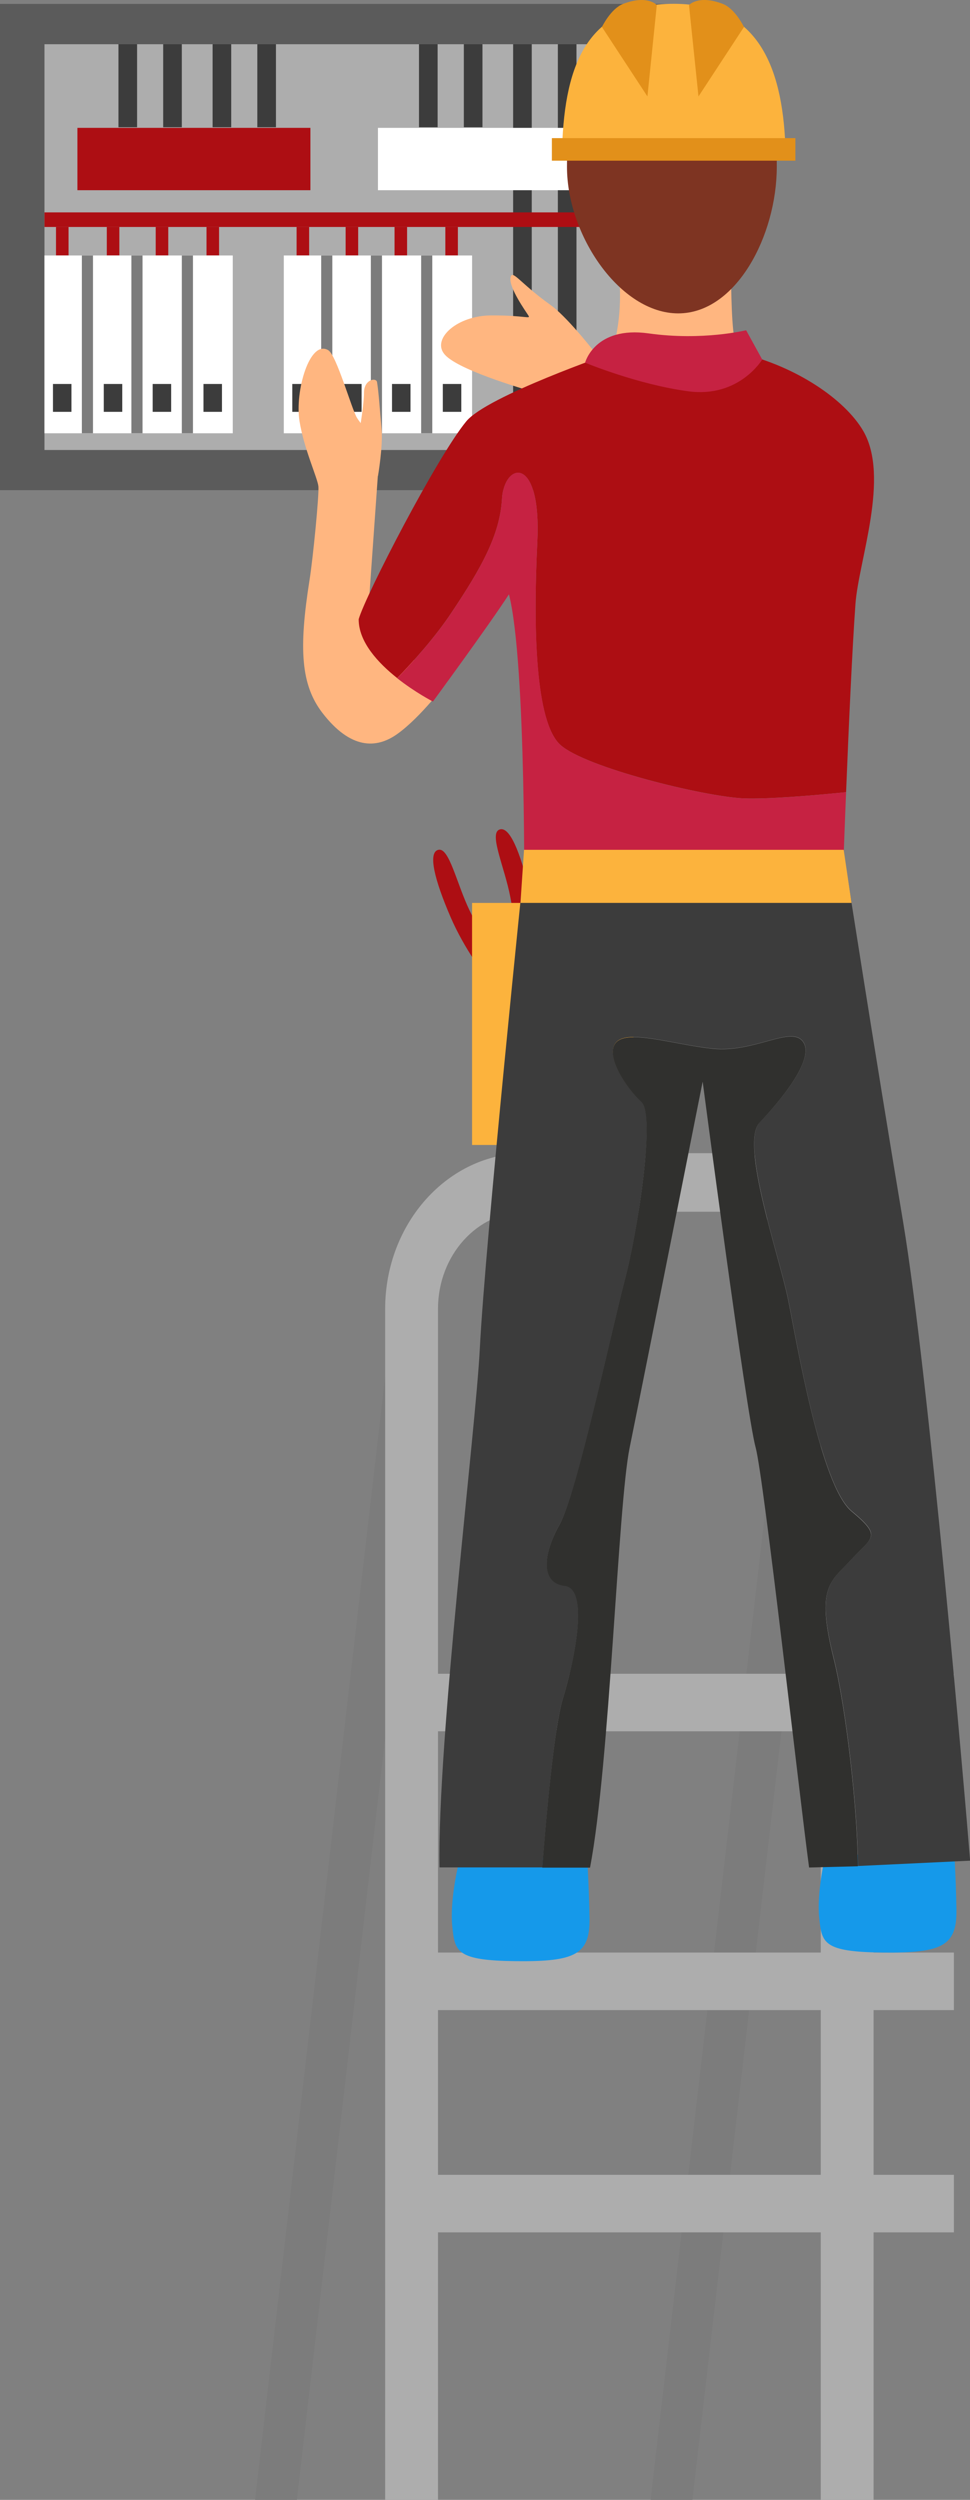 <svg width="765.6" height="1972.7" viewBox="0 0 765.6 1972.7" xmlns="http://www.w3.org/2000/svg" xmlns:xlink="http://www.w3.org/1999/xlink" overflow="hidden"><rect x="0" y="0" width="765.6" height="1972.7" fill="#808080" stroke="none"/><defs></defs><g><g><rect x="0" y="3.1" width="536" height="383.7" fill="#5B5B5B"/><rect x="35.1" y="34.9" width="472.7" height="320.2" fill="#ADADAD"/><rect x="61.1" y="100.9" width="183.9" height="49.2" fill="#AD0E13"/><g><rect x="93.5" y="34.9" width="14.7" height="65.5" fill="#3C3C3C"/><rect x="128.8" y="34.9" width="14.7" height="65.5" fill="#3C3C3C"/><rect x="167.8" y="34.9" width="14.7" height="65.5" fill="#3C3C3C"/><rect x="203.1" y="34.9" width="14.7" height="65.5" fill="#3C3C3C"/></g><rect x="440.3" y="34.9" width="14.7" height="320.2" fill="#3C3C3C"/><rect x="405" y="34.9" width="14.7" height="320.2" fill="#3C3C3C"/><rect x="298.3" y="100.9" width="183.9" height="49.2" fill="#FFFFFF"/><g><rect x="330.7" y="34.9" width="14.7" height="65.5" fill="#3C3C3C"/><rect x="366.1" y="34.9" width="14.7" height="65.5" fill="#3C3C3C"/></g><g><rect x="84.3" y="179.1" width="9.9" height="22.5" fill="#AD0E13"/><rect x="44.2" y="179.1" width="9.9" height="22.5" fill="#AD0E13"/><rect x="122.9" y="179.1" width="9.9" height="22.5" fill="#AD0E13"/><rect x="163" y="179.1" width="9.9" height="22.5" fill="#AD0E13"/></g><g><rect x="272.8" y="179.1" width="9.9" height="22.5" fill="#AD0E13"/><rect x="234.1" y="179.1" width="9.9" height="22.5" fill="#AD0E13"/><rect x="311.4" y="179.1" width="9.9" height="22.5" fill="#AD0E13"/><rect x="351.5" y="179.1" width="9.9" height="22.5" fill="#AD0E13"/></g><g><rect x="35.1" y="201.6" width="148.6" height="140.3" fill="#FFFFFF"/><rect x="64.6" y="201.6" width="8.8" height="140.3" fill="#7C7C7C"/><rect x="103.7" y="201.6" width="8.8" height="140.3" fill="#7C7C7C"/><rect x="143.5" y="201.6" width="8.8" height="140.3" fill="#7C7C7C"/><rect x="41.8" y="303" width="14.6" height="22" fill="#3C3C3C"/><rect x="81.9" y="303" width="14.6" height="22" fill="#3C3C3C"/><rect x="120.5" y="303" width="14.6" height="22" fill="#3C3C3C"/><rect x="160.6" y="303" width="14.6" height="22" fill="#3C3C3C"/></g><g><rect x="224" y="201.6" width="148.6" height="140.3" fill="#FFFFFF"/><rect x="253.5" y="201.6" width="8.8" height="140.3" fill="#7C7C7C"/><rect x="292.7" y="201.6" width="8.8" height="140.3" fill="#7C7C7C"/><rect x="332.4" y="201.6" width="8.8" height="140.3" fill="#7C7C7C"/><rect x="230.7" y="303" width="14.6" height="22" fill="#3C3C3C"/><rect x="270.8" y="303" width="14.6" height="22" fill="#3C3C3C"/><rect x="309.4" y="303" width="14.6" height="22" fill="#3C3C3C"/><rect x="349.5" y="303" width="14.6" height="22" fill="#3C3C3C"/></g><rect x="35.1" y="167.6" width="472.7" height="11.5" fill="#AD0E13"/></g><g><path d="M234.3 1972.7 337 1086.5 304.4 1082.7 201.3 1972.7Z" fill="#7C7C7C"/><path d="M546.5 1972.7 649.2 1086.5 616.7 1082.7 513.5 1972.7Z" fill="#7C7C7C"/><g><path d="M345.7 1972.7 345.7 1032.9C345.7 990.6 376.7 956.2 414.9 956.2L578.6 956.2C616.7 956.2 647.8 990.6 647.8 1032.9L647.8 1972.7 689.5 1972.7 689.5 1032.9C689.5 965.1 639.8 910 578.6 910L414.9 910C353.8 910 304 965.1 304 1032.9L304 1972.7 345.7 1972.7Z" fill="#ADADAD"/></g><rect x="338" y="1540.8" width="414.9" height="45.4" fill="#ADADAD"/><rect x="338" y="1320.8" width="414.9" height="45.4" fill="#ADADAD"/><rect x="338" y="1716.2" width="414.9" height="45.4" fill="#ADADAD"/></g><g><path d="M387.8 248.9C414.8 248.8 419.1 252.2 417 248.9 414.9 245.6 401.9 227.4 402.9 219.5 403.9 211.6 409.8 223 434.3 240.5 458.8 258 510 333 510 333 510 333 462.4 357.5 457.3 352.1 452.3 346.7 439.3 314.8 424.6 310.4 409.9 306 359.1 291.1 350.3 278.9 341.4 266.9 360.8 249 387.8 248.9Z" fill="#FFB680"/><g><path d="M423.6 757.3C423.6 757.3 424.4 730.3 417.9 703 410.7 672.6 402.1 651.2 394 654.7 385.9 658.2 398.4 684.7 402.8 708 406.6 728 410.3 761.7 410.3 761.7L423.6 757.3Z" fill="#AD0E13"/><path d="M383.4 770.6C383.4 770.6 366.7 749.4 355.6 723.6 343.2 694.9 337.4 672.6 346 670.6 354.6 668.6 360.4 697.3 370.7 718.6 379.6 736.9 396.7 766.2 396.7 766.2L383.4 770.6Z" fill="#AD0E13"/></g><rect x="372.5" y="712.5" width="127.5" height="191" fill="#FCB33D" transform="matrix(-1 -1.22465e-16 1.22465e-16 -1 872.593 1616.02)"/><g><path d="M361.3 1473.6C361.3 1473.6 354.9 1500.8 357 1520.4 359.1 1540 360 1547.1 407.3 1547.6 454.6 1548.1 465.7 1542.1 465.3 1513.6 464.8 1485.1 463.1 1460.7 463.1 1460.7L361.3 1473.6Z" fill="#1599EA"/><path d="M650.9 1466.8C650.9 1466.8 644.5 1494 646.6 1513.6 648.7 1533.2 649.6 1540.3 696.9 1540.8 744.2 1541.3 755.3 1535.3 754.9 1506.8 754.4 1478.3 752.7 1453.9 752.7 1453.9L650.9 1466.8Z" fill="#1599EA"/><path d="M488.4 215.5C488.4 215.5 491.8 239.4 486 266.3 481 289.8 469.4 310.7 469.4 310.7 469.4 310.7 520.5 336.9 550 331.8 579.5 326.7 601.6 308.8 601.6 308.8 601.6 308.8 582 280 579.5 266.3 577 252.6 577 215.5 577 215.5L488.4 215.5Z" fill="#FFB680"/><path d="M613.1 131.6C613.1 185.9 581 247.3 535.3 247.3 489.6 247.3 447.5 186 447.5 131.6 447.5 77.2 461.8 34.3 530.3 33.2 606.9 32 613.1 77.2 613.1 131.6Z" fill="#7E3422"/><path d="M289.6 497.2C289.6 497.2 296.1 405.8 298.9 366 300.1 348.5 287.8 339.3 281.8 329.8 277.5 322.9 265.7 280.2 259 276.3 244.4 267.8 232.6 308.8 236.4 332.4 240 354.4 250.5 376.9 251.3 383.7 252 390.1 247 441 244.3 457.8 235.7 512 237.5 540.5 254.5 562.6 276.7 591.4 297 590.9 313.3 579.4 332.3 566 353.2 537.7 353.2 537.7L289.6 497.2Z" fill="#FFB680"/><g><path d="M396.2 393.6C397.8 364.9 427.5 358 424.1 427.7 420.7 497.4 422.6 570.1 442.3 587.8 461.9 605.6 555.2 628.5 586.7 630 605.2 630.8 641.2 627.8 667.8 625.1 669.8 575.3 672.6 512.5 675.2 476.5 677.7 442.4 702.6 376.5 681.3 340 666.8 315.2 628.5 289.1 584 278.6 543.5 298.3 482.8 278.6 482.8 278.6 482.8 278.6 384.6 312.5 368.1 332.4 345.1 360.2 288.6 469.5 283.1 488.6 283 506.6 298.5 523.2 313.5 535.1 325.7 522.5 343.5 502.9 356.9 482.6 379.5 448.7 394.6 422.3 396.2 393.6Z" fill="#AD0E13"/><path d="M401.7 469C415.6 523.3 413.7 719.9 413.7 719.9L597.8 729 665 699.5C665 699.5 666.1 666.9 667.8 625.1 641.2 627.8 605.2 630.9 586.7 630 555.2 628.6 461.9 605.6 442.3 587.8 422.7 570 420.8 497.4 424.1 427.7 427.5 358 397.8 364.8 396.2 393.6 394.6 422.3 379.5 448.7 356.9 482.7 343.5 502.9 325.7 522.6 313.5 535.2 327.8 546.5 341.7 553.6 341.7 553.6 341.7 553.6 385.9 493.4 401.7 469Z" fill="#C62242"/></g><g><path d="M445.9 1251.3C427 1249.2 428.2 1227 441.8 1202.8 455.4 1178.6 483.1 1048.2 493.3 1009.6 503.5 971 517.6 879.5 506.4 869.4 495.2 859.2 477 832.8 486.4 822.4 495.8 812 532 824.3 562.5 827.4 596 830.9 625.3 808.4 634.2 822.4 643.1 836.4 615.2 869.4 599.6 885.7 584 902.1 615.2 991.3 622.1 1025.3 629 1059.4 647.7 1172.1 672.2 1192.4 696.6 1212.7 688.4 1212.7 672.2 1230.3 656 1247.9 643.7 1251.3 658 1308.2 667.9 1347.9 676.9 1427.2 677.2 1472.5L765.7 1468.3C761.5 1415.6 733 1086.1 712.9 964.8 689.8 826.7 667 679.9 667 679.9 667 679.9 593.5 685.3 569.1 686.7 535.1 688.7 414.1 679.1 414.1 679.1 414.1 679.1 382.9 980.6 378.7 1064.4 375.5 1128.1 345.1 1373.8 346.9 1473.6L428.1 1473.6C431.3 1432 437.4 1362.9 444.3 1340.4 454.3 1307.5 464.8 1253.4 445.9 1251.3Z" fill="#3C3C3C"/><path d="M497 1142.2C508.9 1083.7 554.6 853.5 554.6 853.5 554.6 853.5 589 1115.4 596.4 1142.2 602.8 1165.6 630.5 1413.4 638.6 1473.7L677.1 1472.7C676.8 1427.4 667.8 1348.1 657.9 1308.4 643.7 1251.5 655.9 1248.1 672.1 1230.5 688.3 1212.9 696.5 1212.9 672.1 1192.6 647.7 1172.3 628.9 1059.6 622 1025.5 615.1 991.4 583.9 902.2 599.5 885.9 615.1 869.5 643 836.5 634.1 822.6 625.2 808.6 595.9 831.1 562.4 827.6 531.9 824.4 495.7 812.2 486.3 822.6 476.9 833 495.1 859.4 506.3 869.6 517.5 879.8 503.4 971.2 493.2 1009.8 483 1048.4 455.2 1178.8 441.7 1203 428.1 1227.2 426.9 1249.4 445.8 1251.5 464.7 1253.6 454.2 1307.7 444.2 1340.6 437.4 1363.1 431.2 1432.2 428 1473.8L465.7 1473.8C481.5 1390.9 487.6 1188.2 497 1142.2Z" fill="#30302E"/></g><path d="M297.6 301.6C297 297.6 287.3 299.4 287.3 309.8 287.3 320.2 283.1 343.6 282.7 345.8 282.3 348 298.3 375.8 298.3 375.8 298.3 375.8 302.5 351.7 301.1 337.8 299.8 323.9 299 310.3 297.6 301.6Z" fill="#FFB680"/><path d="M672.1 712.5 410.8 712.5 413.6 670.6 665.9 670.6Z" fill="#FCB33D"/><path d="M461.8 286.2C461.8 286.2 469.4 257.1 512 263.1 554.6 269.1 588.9 260.6 588.9 260.6L601.6 283.7C601.6 283.7 583.5 314.1 543.4 308.8 503.4 303.5 461.8 286.2 461.8 286.2Z" fill="#C62242"/></g><path d="M443.5 122C444.9 56 460.2 3 531.8 3 600.4 3 618.7 56 620.1 122L443.5 122Z" fill="#FCB33D"/><rect x="435.7" y="109" width="192.2" height="17.8" fill="#E2901A" transform="matrix(-1 -1.22465e-16 1.22465e-16 -1 1063.48 235.797)"/><path d="M551.3 76.1 587.2 21.3C587.2 21.3 580.2 6.7 570.3 3 551.1-4.3 543.8 4 543.8 4L551.3 76.1Z" fill="#E2901A"/><path d="M511 76.1 475.1 21.3C475.1 21.3 482.1 6.7 492 3 511.2-4.3 518.4 4 518.4 4L511 76.1Z" fill="#E2901A"/></g></g></svg>